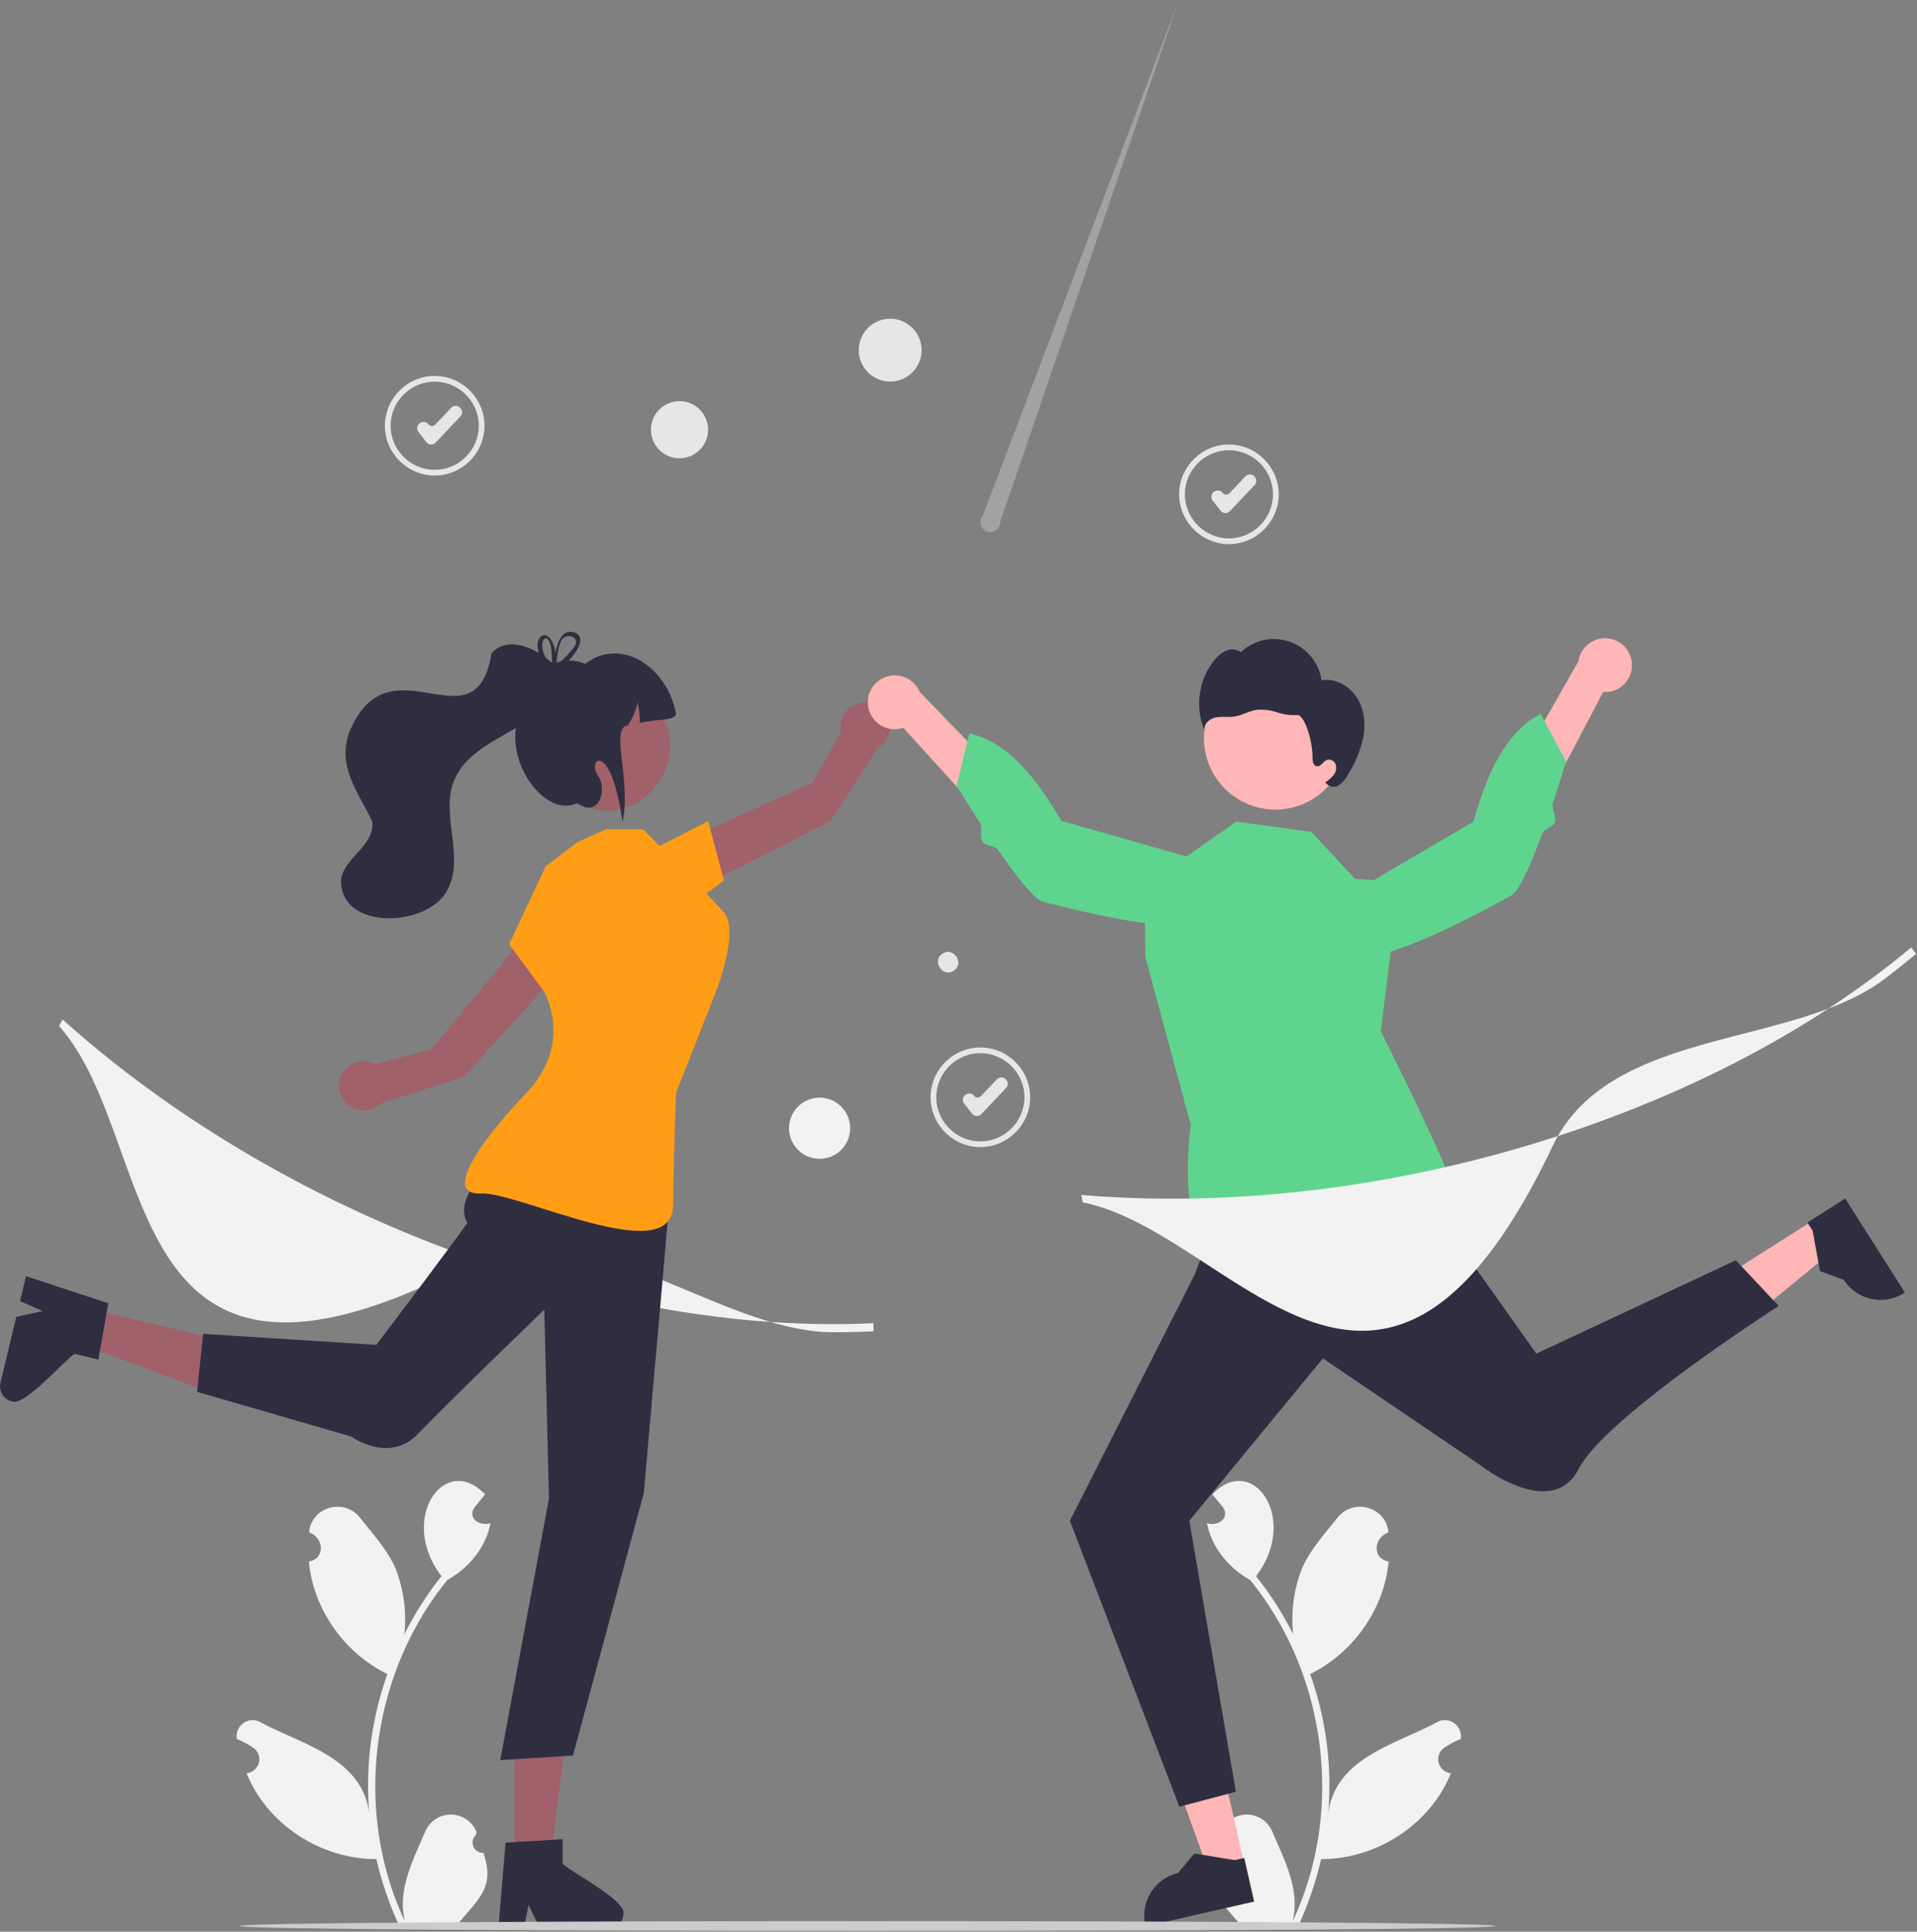 <svg viewBox="0 0 671 676" xmlns="http://www.w3.org/2000/svg" fill-rule="evenodd" clip-rule="evenodd" stroke-linejoin="round" stroke-miterlimit="2"><rect x="0" y="0" width="671" height="676" fill="#808080" stroke="none"/><path d="M169.19 648.411a3.63 3.63 0 0 1-3.779-3.61c0-1.007.421-1.969 1.16-2.653l.248-.984a9.725 9.725 0 0 0-9.033-6.152 9.723 9.723 0 0 0-8.964 5.982c-4.282 10.023-9.825 20.4-7.068 31.44-18.206-38.585-12.015-86.582 14.891-119.58 7.437-4.096 13.465-11.375 15.034-19.827-3.68 1.247-8.27-1.747-5.502-5.624 1.2-1.481 2.411-2.952 3.61-4.433-13.982-14.891-30.641 8.512-15.251 28.609a115.863 115.863 0 0 0-13.011 20.352 48.718 48.718 0 0 0-2.908-22.625c-2.783-6.714-8.001-12.37-12.595-18.175-5.586-7.073-17.083-3.809-17.835 5.166 5.156 1.695 5.825 9.142-.072 10.161 1.545 16.698 12.454 32.043 27.479 39.366a116.306 116.306 0 0 0-6.356 48.612c-2.652-19.25-23.315-23.922-37.758-31.573a5.63 5.63 0 0 0-3.037-.89c-3.087 0-5.626 2.54-5.626 5.626 0 .323.027.645.083.963a32.496 32.496 0 0 1 5.695 3.004 4.916 4.916 0 0 1 2.171 4.076 4.93 4.93 0 0 1-4.452 4.89c7.28 18.018 26.102 30.117 45.433 30.049a119.585 119.585 0 0 0 8.032 23.447h28.692c.103-.319.195-.648.288-.967a32.6 32.6 0 0 1-7.939-.473c7.026-8.319 12.46-12.563 8.371-24.177h-.001zm255.792 0l.166.003a3.63 3.63 0 0 0 3.613-3.613 3.616 3.616 0 0 0-1.16-2.653l-.248-.984a9.725 9.725 0 0 1 9.033-6.152 9.723 9.723 0 0 1 8.964 5.982c4.282 10.023 9.825 20.4 7.068 31.44 18.206-38.585 12.015-86.582-14.891-119.58-7.437-4.096-13.465-11.375-15.034-19.827 3.68 1.247 8.27-1.747 5.502-5.624-1.2-1.481-2.411-2.952-3.61-4.433 13.982-14.891 30.641 8.512 15.251 28.609a115.863 115.863 0 0 1 13.011 20.352 48.718 48.718 0 0 1 2.908-22.625c2.783-6.714 8.001-12.37 12.595-18.175 5.586-7.073 17.083-3.809 17.835 5.166-5.156 1.695-5.825 9.142.072 10.161-1.545 16.698-12.454 32.043-27.479 39.366a116.306 116.306 0 0 1 6.356 48.612c2.652-19.25 23.316-23.922 37.758-31.573a5.63 5.63 0 0 1 3.037-.89c3.087 0 5.626 2.54 5.626 5.626 0 .323-.027.645-.082.963a32.47 32.47 0 0 0-5.696 3.004 4.916 4.916 0 0 0-2.171 4.076 4.93 4.93 0 0 0 4.452 4.89c-7.28 18.018-26.102 30.117-45.433 30.049a119.585 119.585 0 0 1-8.032 23.447h-28.692c-.103-.319-.195-.648-.288-.967a32.6 32.6 0 0 0 7.939-.473c-7.026-8.319-12.46-12.563-8.371-24.177h.001z" fill="rgb(242,242,242)" fill-rule="nonzero"/><path d="M435.621 652.671l-12.356 2.81-16.724-46.322 18.237-4.149 10.843 47.661z" fill="rgb(255,182,182)" fill-rule="nonzero"/><path d="M438.989 665.461l-37.997 8.646-.109-.481c-1.846-8.113 3.311-16.308 11.424-18.154l.001-.001 5.742-6.845 14.148 2.32 3.317-.755 3.474 15.27z" fill="rgb(47,46,65)" fill-rule="nonzero"/><path d="M634.947 426.88l6.792 10.697-38.028 31.294-10.026-15.789 41.262-26.202z" fill="rgb(255,182,182)" fill-rule="nonzero"/><path d="M645.866 419.416l20.89 32.895-.416.265c-7.023 4.46-16.473 2.351-20.935-4.672v-.001l-8.375-3.114-2.56-14.106-1.824-2.872 13.22-8.395z" fill="rgb(47,46,65)" fill-rule="nonzero"/><path d="M241.075 312.512l-3.052-17.689 46.397-20.951 10.02-17.74a8.62 8.62 0 0 1-.181-1.755c0-4.732 3.894-8.626 8.626-8.626 4.732 0 8.625 3.894 8.625 8.626a8.634 8.634 0 0 1-4.331 7.48l-16.483 25.484-49.621 25.171z" fill="rgb(160,97,106)" fill-rule="nonzero"/><path d="M226.971 298.052l20.894-10.673 5.531 20.768-14.513 10.758-11.912-20.853z" fill="rgb(255,158,22)" fill-rule="nonzero"/><path d="M180.086 651.062l12.633-.001 6.01-48.729-18.646.001.003 48.729z" fill="rgb(160,97,106)" fill-rule="nonzero"/><path d="M196.923 652.199v-8.564l-3.322.203-13.519.8-3.129.193-2.392 28.684-.129 1.537h8.971l.288-1.527 1.303-6.941 3.364 6.941.737 1.527h23.782c2.926-.018 5.327-2.424 5.34-5.35 1.004-4.688-18.774-14.822-21.294-17.503z" fill="rgb(47,46,65)" fill-rule="nonzero"/><path d="M30.123 457.676l-2.945 12.286 45.985 17.206 4.346-18.132-47.386-11.36z" fill="rgb(160,97,106)" fill-rule="nonzero"/><path d="M26.091 473.785l8.328 1.997.577-3.277 2.374-13.334.543-3.088-27.336-9.014-1.466-.483-2.091 8.723 1.418.637 6.446 2.885-7.535 1.653-1.656.36-5.546 23.127c-.664 2.85 1.116 5.745 3.958 6.44 4.325 2.069 18.792-14.8 21.986-16.626z" fill="rgb(47,46,65)" fill-rule="nonzero"/><path d="M199.619 335.69l-16.261-7.601-32.428 39.243-19.753 4.996a8.628 8.628 0 0 0-3.916-.941c-4.732 0-8.626 3.894-8.626 8.626 0 4.732 3.894 8.625 8.626 8.625 2.28 0 4.47-.904 6.086-2.513l28.923-9.192 37.349-41.243z" fill="rgb(160,97,106)" fill-rule="nonzero"/><path d="M430.158 190.415c-9.56 0-17.427-7.867-17.427-17.428s7.867-17.428 17.427-17.428c9.561 0 17.428 7.867 17.428 17.428-.011 9.557-7.871 17.417-17.428 17.428zm0-32.856c-8.463 0-15.427 6.965-15.427 15.428 0 8.463 6.964 15.428 15.427 15.428 8.464 0 15.428-6.965 15.428-15.428-.01-8.46-6.968-15.418-15.428-15.428z" fill="rgb(230,230,230)" fill-rule="nonzero"/><path d="M428.928 179.553a2.148 2.148 0 0 1-1.697-.831l-2.746-3.529a2.153 2.153 0 0 1 .377-3.017l.099-.076a2.148 2.148 0 0 1 3.017.377 1.57 1.57 0 0 0 2.374.115l5.574-5.885a2.163 2.163 0 0 1 3.039-.082l.091.087a2.148 2.148 0 0 1 .082 3.039l-8.65 9.13c-.405.429-.97.672-1.56.672zm-85.77 221.862c-9.56 0-17.427-7.867-17.427-17.428s7.867-17.428 17.427-17.428c9.561 0 17.428 7.867 17.428 17.428-.011 9.557-7.871 17.417-17.428 17.428zm0-32.856c-8.463 0-15.427 6.965-15.427 15.428 0 8.463 6.964 15.428 15.427 15.428 8.464 0 15.428-6.965 15.428-15.428-.01-8.46-6.968-15.418-15.428-15.428z" fill="rgb(230,230,230)" fill-rule="nonzero"/><path d="M341.928 390.553a2.148 2.148 0 0 1-1.697-.831l-2.746-3.529a2.153 2.153 0 0 1 .377-3.017l.099-.076a2.148 2.148 0 0 1 3.017.377 1.57 1.57 0 0 0 2.374.115l5.574-5.885a2.163 2.163 0 0 1 3.039-.082l.091.087a2.148 2.148 0 0 1 .082 3.039l-8.65 9.13c-.405.429-.97.672-1.56.672zm-189.77-224.138c-9.56 0-17.427-7.867-17.427-17.428s7.867-17.428 17.427-17.428c9.561 0 17.428 7.867 17.428 17.428-.011 9.557-7.871 17.417-17.428 17.428zm0-32.856c-8.463 0-15.427 6.965-15.427 15.428 0 8.463 6.964 15.428 15.427 15.428 8.464 0 15.428-6.965 15.428-15.428-.01-8.46-6.968-15.418-15.428-15.428z" fill="rgb(230,230,230)" fill-rule="nonzero"/><path d="M150.928 155.553a2.148 2.148 0 0 1-1.697-.831l-2.746-3.529a2.153 2.153 0 0 1 .377-3.017l.099-.076a2.148 2.148 0 0 1 3.017.377 1.57 1.57 0 0 0 2.374.115l5.574-5.885a2.163 2.163 0 0 1 3.039-.082l.091.087a2.148 2.148 0 0 1 .082 3.039l-8.65 9.13c-.405.429-.97.672-1.56.672z" fill="rgb(230,230,230)" fill-rule="nonzero"/><path d="M291.685 466.213c-40.413 0-86.858-44.846-127.949-23.539-124.415 64.514-107.289-43.44-143.032-83.588l1.173-2.354c39.439 35.363 88.679 64.135 142.399 83.205 48.546 17.234 97.455 25.22 141.423 23.112l.077 2.829a291.18 291.18 0 0 1-14.091.335z" fill="rgb(242,242,242)" fill-rule="nonzero"/><ellipse cx="236.249" cy="151.676" rx="8.447" ry="11.327" fill="rgb(230,230,230)" transform="matrix(1.184 0 0 .883 -41.87 16.448)"/><path d="M333.815 339.714c-3.862 2.573-7.814-3.552-3.878-6.011 3.862-2.573 7.814 3.552 3.878 6.011z" fill="rgb(230,230,230)" fill-rule="nonzero"/><circle cx="311.586" cy="122.53" r="11" fill="rgb(230,230,230)"/><path d="M350.06 182.809L412.653 0l-68.731 180.621a3.443 3.443 0 0 0-.745 2.138 3.459 3.459 0 0 0 3.442 3.442 3.458 3.458 0 0 0 3.441-3.392z" fill="rgb(240,240,240)" fill-opacity="0.3" fill-rule="nonzero"/><circle cx="286.88" cy="394.821" r="10.702" fill="rgb(242,242,242)"/><path d="M183.225 398.904s-26.681 17.373-19.626 28.918c.244.398-31.869 42.811-31.869 42.811l-60.622-3.849-2.136 20.291 53.97 15.631s13.203 9.7 23.403-.988c10.2-10.687 44.174-43.415 44.174-43.415l1.639 66.077-17.055 91.562 25.465-1.614 24.785-91.861 9.149-104.054-51.277-19.509z" fill="rgb(47,46,65)" fill-rule="nonzero"/><path d="M202.23 294.635l-11.22 8.503-12.788 27.294 12.297 16.7s10.344 17.927-6.213 35.288c-16.557 17.361-29.271 35.903-16.019 35.241 13.252-.662 66.925 26.637 67.278 4.271.354-22.365 1.068-39.512 1.068-39.512l14.072-35.691s8.384-21.292 2.498-27.665c-5.886-6.374-13.768-14.518-13.768-14.518l-14.332-14.332h-12.941l-9.932 4.421z" fill="rgb(255,158,22)" fill-rule="nonzero"/><path d="M223.174 242.194c25.171 14.323 4.507 52.114-21.133 38.657-25.169-14.323-4.506-52.114 21.133-38.657z" fill="rgb(160,97,106)" fill-rule="nonzero"/><path d="M236.633 250.135c-1.763 2.294-5.448 1.219-12.664 2.855a30.113 30.113 0 0 0-.841-7.262 20.445 20.445 0 0 1-3.447 8.173c-6.266.695 1.415 19.73-1.793 33.725-4.133-29.525-12.827-21.79-8.435-15.934 2.812 3.749.937 14.997-7.498 9.373-13.918 6.615-33.742-26.243-11.771-41.653-.393-8.33 8.875-9.646 14.582-7.085 13.851-10.317 29.675 2.903 31.867 17.808z" fill="rgb(47,46,65)" fill-rule="nonzero"/><path d="M172.052 228.591c-5.604 34.455-35.641-6.336-49.764 27.571-4.44 12.279 3.179 21.063 7.998 31.255 1.1 8.376-9.797 12.625-10.938 20.336-.318 17.676 28.2 16.594 36.172 5.442 8.192-11.674-1.59-27.338 3.333-39.868 6.921-17.398 35.064-17.527 37.516-37.768-4.749-6.761-17.517-14.506-24.317-6.968z" fill="rgb(47,46,65)" fill-rule="nonzero"/><path d="M194.753 231.958a6.886 6.886 0 0 0-.531.241h-.01c-.154.078-.308.155-.463.242-.019.009-.029.019-.048.029-.203-.193-.405-.386-.617-.579-.055.314-.042.636.038.945l.029.116c.193.203.396.396.608.598.193-.144.376-.299.569-.444.116-.096.232-.193.357-.289.02-.251.049-.54.077-.859h-.009zm5.808-10.729c-4.303-.984-5.692 4.641-6.107 7.352-1.563-9.842-8.067-6.744-5.819-.029a15.047 15.047 0 0 0 3.31 5.326c.203.232.425.463.656.695-.26 1.351 1.052 1.003 2.827-.241a23.661 23.661 0 0 0 3.619-3.175c3.541-3.714 6.3-8.684 1.514-9.928zm.135 5.538a33.656 33.656 0 0 1-4.448 4.718c-.511.464-1.032.907-1.563 1.332-.009.087-.009.164-.019.232a1.745 1.745 0 0 1-.135.27c-.54.974-1.148.444-1.38-.367-.019-.029-.048-.058-.067-.087a13.55 13.55 0 0 1-1.998-2.644c-3.985-6.908 2.432-11.607 2.113 1.293a1.248 1.248 0 0 0-.115.377c-.055.314-.042.636.038.945l.029.116c.193.203.396.396.608.598.193-.144.376-.299.569-.444.116-.096.232-.193.357-.289.02-.251.049-.54.077-.859v-.009c.251-2.586.936-7.237 2.2-8.501 2.779-2.132 6.378.174 3.734 3.319zm-5.943 5.191a6.886 6.886 0 0 0-.531.241h-.01c-.154.078-.308.155-.463.242-.019.009-.029.019-.048.029-.203-.193-.405-.386-.617-.579-.055.314-.042.636.038.945l.029.116c.193.203.396.396.608.598.193-.144.376-.299.569-.444.116-.096.232-.193.357-.289.02-.251.049-.54.077-.859h-.009zm232.643 189.96l-9.296 24.243-43.608 86.02 38.318 100.068 19.776-5.221-16.3-94.847 46.764-56.82 55.536 37.667s24.63 19.228 34 1c9.37-18.228 70-57 70-57l-15-16-69.819 32.674-48.189-67.828-62.182 16.044z" fill="rgb(47,46,65)" fill-rule="nonzero"/><path d="M474.303 307.564L459 291.123l-26.25-3.612-32.164 22.517.324 24.923 15.9 58.729s-6.056 42.194 10.86 41.771c16.916-.423 26.136-8.857 33.026-7.14 6.89 1.717 36.178 9.023 38.034 1.37 1.856-7.653 11.722-2.173 11.289-9.413-.433-7.24-26.709-59.427-26.709-59.427l6.533-52.192-15.54-1.085z" fill="rgb(95,212,142)" fill-rule="nonzero"/><path d="M571.194 231.883c.031.311.047.624.047.937 0 5.142-4.232 9.373-9.374 9.373-.239 0-.477-.009-.716-.027l-35.19 66.926-9.448-14.503 35.969-63.165c.664-4.619 4.663-8.084 9.329-8.084 4.838 0 8.93 3.726 9.383 8.543z" fill="rgb(255,182,182)" fill-rule="nonzero"/><path d="M460.41 320.008s-1.396 11.904 12.006 14.852c13.402 2.947 50.532-18.269 56.62-21.51 1.906-1.015 4.492-5.988 7.146-12.342a224.844 224.844 0 0 0 3.559-9.159c.673-1.837 3.896-2.339 4.531-4.161.63-1.813-1.327-4.946-.756-6.654a523.984 523.984 0 0 0 4.632-14.54l-8.882-16.686c-12.424 6.568-18.795 21.034-23.482 37.701l-55.374 32.499z" fill="rgb(95,212,142)" fill-rule="nonzero"/><path d="M303.889 247.252c.702 4.552 4.659 7.946 9.265 7.946a9.36 9.36 0 0 0 3.031-.504l50.82 55.991 5.518-16.407-50.632-52.153a9.44 9.44 0 0 0-8.697-5.792c-5.17 0-9.424 4.254-9.424 9.424 0 .501.04 1.001.119 1.495z" fill="rgb(255,182,182)" fill-rule="nonzero"/><path d="M433.202 304.848s4.331 11.177-7.907 17.384c-12.238 6.207-53.497-5.042-60.201-6.656-2.099-.505-5.848-4.673-10.008-10.161-1.867-2.463-3.817-5.193-5.738-7.976-1.111-1.611-4.357-1.29-5.428-2.895-1.064-1.597.047-5.121-.933-6.632-4.654-7.171-8.124-12.918-8.124-12.918l4.425-18.378c13.671 3.25 23.46 15.662 32.169 30.626l61.745 17.606z" fill="rgb(95,212,142)" fill-rule="nonzero"/><circle cx="446.399" cy="258.353" r="24.976" fill="rgb(255,182,182)"/><path d="M474.909 244.052c-2.627-4.064-7.557-6.773-12.337-6.012-1.202-8.241-8.343-14.416-16.671-14.416a16.854 16.854 0 0 0-11.557 4.589 5.246 5.246 0 0 0-5.123-.512 10.804 10.804 0 0 0-4.162 3.341 24.272 24.272 0 0 0-3.392 24.663c-.585-2.124 1.544-4.121 3.694-4.598 2.15-.476 4.405-.026 6.586-.336 2.794-.398 5.306-2.019 8.105-2.384a18.467 18.467 0 0 1 7.012.901 19.005 19.005 0 0 0 7.009.942c2.356-.28 5.39 8.648 5.349 14.936-.007 1.191.238 2.721 1.403 2.974 1.434.311 2.265-1.668 3.63-2.207 1.3-.373 2.68.361 3.097 1.647a4.118 4.118 0 0 1-.786 3.687 12.188 12.188 0 0 1-2.949 2.559l.562.467a3.355 3.355 0 0 0 4.223.525 9.123 9.123 0 0 0 3.031-3.452 40.628 40.628 0 0 0 5.562-13.326c.88-4.759.341-9.923-2.286-13.988z" fill="rgb(47,46,65)" fill-rule="nonzero"/><path d="M659.682 342.559c-32.216 24.4-96.316 16.692-116.208 58.487-60.228 126.545-111.754 30.148-164.488 19.724l-.486-2.585c52.79 4.378 109.415-2.415 163.751-19.648 49.105-15.571 92.915-38.735 126.692-66.961l1.769 2.209a290.988 290.988 0 0 1-11.03 8.774z" fill="rgb(242,242,242)" fill-rule="nonzero"/><path d="M523.476 673.997c-.768 2.272-438.842 2.272-439.669.005.766-2.278 438.84-2.278 439.669-.005z" fill="rgb(204,204,204)" fill-rule="nonzero"/></svg>